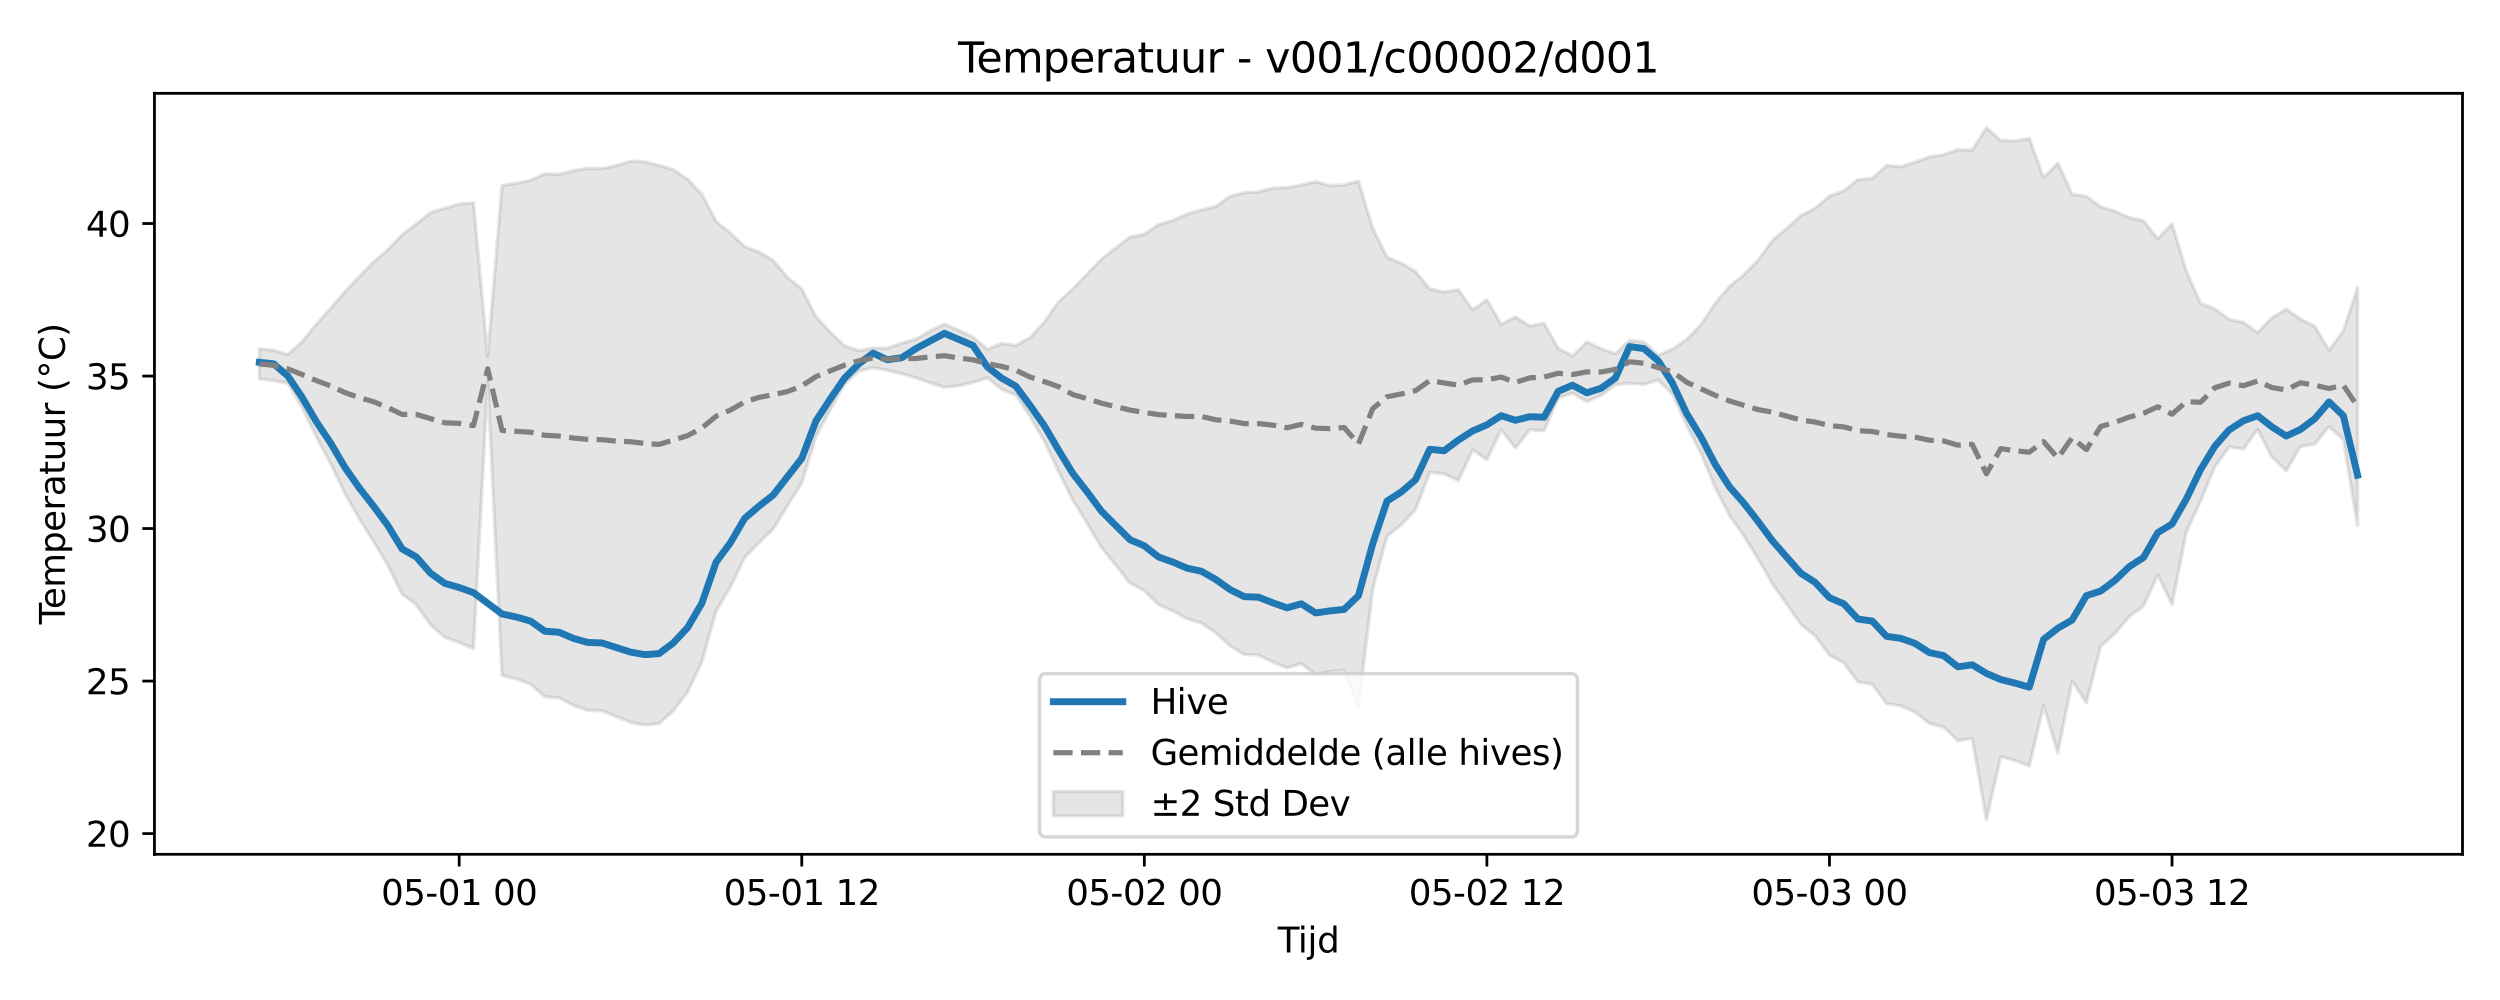 <?xml version="1.0" encoding="utf-8" standalone="no"?>
<!DOCTYPE svg PUBLIC "-//W3C//DTD SVG 1.1//EN"
  "http://www.w3.org/Graphics/SVG/1.1/DTD/svg11.dtd">
<svg xmlns:xlink="http://www.w3.org/1999/xlink" width="720pt" height="288pt" viewBox="0 0 720 288" xmlns="http://www.w3.org/2000/svg" version="1.1">
 <defs>
  <style type="text/css">*{stroke-linejoin: round; stroke-linecap: butt}</style>
 </defs>
 <g id="figure_1">
  <g id="patch_1">
   <path d="M 0 288 
L 720 288 
L 720 0 
L 0 0 
z
" style="fill: #ffffff"/>
  </g>
  <g id="axes_1">
   <g id="patch_2">
    <path d="M 44.48 246.04 
L 709.2 246.04 
L 709.2 26.88 
L 44.48 26.88 
z
" style="fill: #ffffff"/>
   </g>
   <g id="FillBetweenPolyCollection_1">
    <defs>
     <path id="m7dac177a34" d="M 74.695 -187.576 
L 74.695 -178.85 
L 78.805 -178.431 
L 82.916 -177.608 
L 87.027 -170.641 
L 91.138 -162.12 
L 95.249 -154.465 
L 99.359 -145.873 
L 103.47 -138.635 
L 107.581 -132.067 
L 111.692 -125.191 
L 115.803 -116.94 
L 119.914 -113.832 
L 124.024 -108.01 
L 128.135 -104.464 
L 132.246 -102.941 
L 136.357 -101.233 
L 140.468 -178.187 
L 144.579 -93.526 
L 148.689 -92.428 
L 152.8 -90.966 
L 156.911 -87.348 
L 161.022 -87.047 
L 165.133 -84.851 
L 169.243 -83.44 
L 173.354 -83.295 
L 177.465 -81.651 
L 181.576 -79.976 
L 185.687 -79.186 
L 189.798 -79.626 
L 193.908 -83.286 
L 198.019 -88.691 
L 202.13 -97.378 
L 206.241 -112.074 
L 210.352 -118.937 
L 214.463 -127.503 
L 218.573 -131.648 
L 222.684 -135.651 
L 226.795 -142.388 
L 230.906 -148.9 
L 235.017 -162.402 
L 239.127 -170.026 
L 243.238 -177.325 
L 247.349 -181.183 
L 251.46 -182.121 
L 255.571 -181.341 
L 259.682 -180.358 
L 263.792 -179.166 
L 267.903 -177.771 
L 272.014 -176.445 
L 276.125 -176.947 
L 280.236 -177.845 
L 284.346 -179.218 
L 288.457 -175.899 
L 292.568 -174.252 
L 296.679 -168.061 
L 300.79 -160.925 
L 304.901 -152.147 
L 309.011 -143.871 
L 313.122 -137.292 
L 317.233 -130.336 
L 321.344 -125.228 
L 325.455 -120.054 
L 329.566 -117.932 
L 333.676 -113.866 
L 337.787 -112.04 
L 341.898 -109.783 
L 346.009 -108.578 
L 350.12 -105.766 
L 354.23 -102.008 
L 358.341 -99.504 
L 362.452 -99.326 
L 366.563 -97.343 
L 370.674 -95.638 
L 374.785 -96.879 
L 378.895 -93.718 
L 383.006 -94.543 
L 387.117 -94.994 
L 391.228 -84.459 
L 395.339 -118.319 
L 399.45 -133.569 
L 403.56 -136.882 
L 407.671 -141.234 
L 411.782 -151.989 
L 415.893 -151.541 
L 420.004 -149.576 
L 424.114 -158.448 
L 428.225 -155.596 
L 432.336 -164.293 
L 436.447 -158.981 
L 440.558 -164.23 
L 444.669 -163.94 
L 448.779 -173.342 
L 452.89 -174.795 
L 457.001 -172.319 
L 461.112 -174.159 
L 465.223 -177.196 
L 469.334 -177.643 
L 473.444 -177.294 
L 477.555 -178.557 
L 481.666 -174.517 
L 485.777 -165.56 
L 489.888 -157.463 
L 493.998 -147.577 
L 498.109 -139.526 
L 502.22 -133.686 
L 506.331 -127.057 
L 510.442 -119.91 
L 514.553 -114.054 
L 518.663 -108.173 
L 522.774 -104.856 
L 526.885 -99.343 
L 530.996 -97.12 
L 535.107 -91.63 
L 539.217 -90.92 
L 543.328 -85.354 
L 547.439 -84.749 
L 551.55 -82.877 
L 555.661 -79.658 
L 559.772 -78.554 
L 563.882 -74.664 
L 567.993 -75.343 
L 572.104 -51.922 
L 576.215 -70.068 
L 580.326 -68.939 
L 584.437 -67.471 
L 588.547 -84.785 
L 592.658 -71.139 
L 596.769 -91.858 
L 600.88 -85.626 
L 604.991 -101.914 
L 609.101 -105.608 
L 613.212 -110.393 
L 617.323 -113.521 
L 621.434 -122.477 
L 625.545 -113.88 
L 629.656 -134.726 
L 633.766 -143.676 
L 637.877 -153.658 
L 641.988 -159.31 
L 646.099 -158.685 
L 650.21 -164.338 
L 654.321 -156.346 
L 658.431 -152.439 
L 662.542 -159.43 
L 666.653 -160.121 
L 670.764 -165.138 
L 674.875 -161.448 
L 678.985 -136.61 
L 678.985 -205.219 
L 678.985 -205.219 
L 674.875 -192.68 
L 670.764 -187.086 
L 666.653 -194.007 
L 662.542 -196.088 
L 658.431 -198.956 
L 654.321 -196.415 
L 650.21 -192.205 
L 646.099 -195.15 
L 641.988 -195.989 
L 637.877 -199.006 
L 633.766 -200.643 
L 629.656 -209.885 
L 625.545 -223.557 
L 621.434 -219.206 
L 617.323 -224.429 
L 613.212 -225.36 
L 609.101 -227.144 
L 604.991 -228.423 
L 600.88 -231.412 
L 596.769 -232.037 
L 592.658 -241.018 
L 588.547 -236.841 
L 584.437 -248.078 
L 580.326 -247.415 
L 576.215 -247.531 
L 572.104 -251.158 
L 567.993 -244.745 
L 563.882 -244.911 
L 559.772 -243.437 
L 555.661 -242.772 
L 551.55 -241.31 
L 547.439 -239.951 
L 543.328 -240.37 
L 539.217 -236.561 
L 535.107 -236.291 
L 530.996 -232.997 
L 526.885 -231.506 
L 522.774 -228.043 
L 518.663 -225.897 
L 514.553 -222.211 
L 510.442 -218.698 
L 506.331 -213.016 
L 502.22 -208.875 
L 498.109 -205.524 
L 493.998 -200.694 
L 489.888 -194.469 
L 485.777 -190.251 
L 481.666 -187.419 
L 477.555 -185.673 
L 473.444 -189.498 
L 469.334 -189.955 
L 465.223 -186.082 
L 461.112 -187.582 
L 457.001 -189.495 
L 452.89 -185.482 
L 448.779 -187.667 
L 444.669 -194.873 
L 440.558 -194.143 
L 436.447 -196.709 
L 432.336 -194.52 
L 428.225 -201.655 
L 424.114 -198.755 
L 420.004 -204.551 
L 415.893 -203.905 
L 411.782 -204.774 
L 407.671 -209.746 
L 403.56 -212.195 
L 399.45 -213.897 
L 395.339 -222.266 
L 391.228 -235.8 
L 387.117 -234.756 
L 383.006 -234.549 
L 378.895 -235.667 
L 374.785 -234.702 
L 370.674 -233.967 
L 366.563 -233.799 
L 362.452 -232.695 
L 358.341 -232.516 
L 354.23 -231.476 
L 350.12 -228.45 
L 346.009 -227.542 
L 341.898 -226.336 
L 337.787 -224.519 
L 333.676 -223.278 
L 329.566 -220.53 
L 325.455 -219.726 
L 321.344 -216.602 
L 317.233 -213.397 
L 313.122 -209.077 
L 309.011 -204.84 
L 304.901 -201.102 
L 300.79 -195.253 
L 296.679 -190.752 
L 292.568 -188.513 
L 288.457 -189.063 
L 284.346 -187.354 
L 280.236 -190.923 
L 276.125 -192.846 
L 272.014 -194.666 
L 267.903 -192.681 
L 263.792 -190.334 
L 259.682 -189.143 
L 255.571 -187.72 
L 251.46 -187.746 
L 247.349 -187 
L 243.238 -188.369 
L 239.127 -192.374 
L 235.017 -196.704 
L 230.906 -204.789 
L 226.795 -208.079 
L 222.684 -212.986 
L 218.573 -215.452 
L 214.463 -216.962 
L 210.352 -220.842 
L 206.241 -224.192 
L 202.13 -232.08 
L 198.019 -236.375 
L 193.908 -239.144 
L 189.798 -240.388 
L 185.687 -241.415 
L 181.576 -241.576 
L 177.465 -240.267 
L 173.354 -239.428 
L 169.243 -239.503 
L 165.133 -238.824 
L 161.022 -237.799 
L 156.911 -237.938 
L 152.8 -236.076 
L 148.689 -235.199 
L 144.579 -234.541 
L 140.468 -185.311 
L 136.357 -229.615 
L 132.246 -229.226 
L 128.135 -227.995 
L 124.024 -226.792 
L 119.914 -223.459 
L 115.803 -220.35 
L 111.692 -216.053 
L 107.581 -212.544 
L 103.47 -208.319 
L 99.359 -204.009 
L 95.249 -199.223 
L 91.138 -194.643 
L 87.027 -189.636 
L 82.916 -185.89 
L 78.805 -187.117 
L 74.695 -187.576 
z
" style="stroke: #808080; stroke-opacity: 0.2"/>
    </defs>
    <g clip-path="url(#pcf1d98e83d)">
     <use xlink:href="#m7dac177a34" x="0" y="288" style="fill: #808080; fill-opacity: 0.2; stroke: #808080; stroke-opacity: 0.2"/>
    </g>
   </g>
   <g id="matplotlib.axis_1">
    <g id="xtick_1">
     <g id="line2d_1">
      <defs>
       <path id="m26a147870c" d="M 0 0 
L 0 3.5 
" style="stroke: #000000; stroke-width: 0.8"/>
      </defs>
      <g>
       <use xlink:href="#m26a147870c" x="132.246" y="246.04" style="stroke: #000000; stroke-width: 0.8"/>
      </g>
     </g>
     <g id="text_1">
      <!-- 05-01 00 -->
      <g transform="translate(109.766 260.638) scale(0.1 -0.1)">
       <defs>
        <path id="DejaVuSans-30" d="M 2034 4250 
Q 1547 4250 1301 3770 
Q 1056 3291 1056 2328 
Q 1056 1369 1301 889 
Q 1547 409 2034 409 
Q 2525 409 2770 889 
Q 3016 1369 3016 2328 
Q 3016 3291 2770 3770 
Q 2525 4250 2034 4250 
z
M 2034 4750 
Q 2819 4750 3233 4129 
Q 3647 3509 3647 2328 
Q 3647 1150 3233 529 
Q 2819 -91 2034 -91 
Q 1250 -91 836 529 
Q 422 1150 422 2328 
Q 422 3509 836 4129 
Q 1250 4750 2034 4750 
z
" transform="scale(0.016)"/>
        <path id="DejaVuSans-35" d="M 691 4666 
L 3169 4666 
L 3169 4134 
L 1269 4134 
L 1269 2991 
Q 1406 3038 1543 3061 
Q 1681 3084 1819 3084 
Q 2600 3084 3056 2656 
Q 3513 2228 3513 1497 
Q 3513 744 3044 326 
Q 2575 -91 1722 -91 
Q 1428 -91 1123 -41 
Q 819 9 494 109 
L 494 744 
Q 775 591 1075 516 
Q 1375 441 1709 441 
Q 2250 441 2565 725 
Q 2881 1009 2881 1497 
Q 2881 1984 2565 2268 
Q 2250 2553 1709 2553 
Q 1456 2553 1204 2497 
Q 953 2441 691 2322 
L 691 4666 
z
" transform="scale(0.016)"/>
        <path id="DejaVuSans-2d" d="M 313 2009 
L 1997 2009 
L 1997 1497 
L 313 1497 
L 313 2009 
z
" transform="scale(0.016)"/>
        <path id="DejaVuSans-31" d="M 794 531 
L 1825 531 
L 1825 4091 
L 703 3866 
L 703 4441 
L 1819 4666 
L 2450 4666 
L 2450 531 
L 3481 531 
L 3481 0 
L 794 0 
L 794 531 
z
" transform="scale(0.016)"/>
        <path id="DejaVuSans-20" transform="scale(0.016)"/>
       </defs>
       <use xlink:href="#DejaVuSans-30"/>
       <use xlink:href="#DejaVuSans-35" transform="translate(63.623 0)"/>
       <use xlink:href="#DejaVuSans-2d" transform="translate(127.246 0)"/>
       <use xlink:href="#DejaVuSans-30" transform="translate(163.33 0)"/>
       <use xlink:href="#DejaVuSans-31" transform="translate(226.953 0)"/>
       <use xlink:href="#DejaVuSans-20" transform="translate(290.576 0)"/>
       <use xlink:href="#DejaVuSans-30" transform="translate(322.363 0)"/>
       <use xlink:href="#DejaVuSans-30" transform="translate(385.986 0)"/>
      </g>
     </g>
    </g>
    <g id="xtick_2">
     <g id="line2d_2">
      <g>
       <use xlink:href="#m26a147870c" x="230.906" y="246.04" style="stroke: #000000; stroke-width: 0.8"/>
      </g>
     </g>
     <g id="text_2">
      <!-- 05-01 12 -->
      <g transform="translate(208.425 260.638) scale(0.1 -0.1)">
       <defs>
        <path id="DejaVuSans-32" d="M 1228 531 
L 3431 531 
L 3431 0 
L 469 0 
L 469 531 
Q 828 903 1448 1529 
Q 2069 2156 2228 2338 
Q 2531 2678 2651 2914 
Q 2772 3150 2772 3378 
Q 2772 3750 2511 3984 
Q 2250 4219 1831 4219 
Q 1534 4219 1204 4116 
Q 875 4013 500 3803 
L 500 4441 
Q 881 4594 1212 4672 
Q 1544 4750 1819 4750 
Q 2544 4750 2975 4387 
Q 3406 4025 3406 3419 
Q 3406 3131 3298 2873 
Q 3191 2616 2906 2266 
Q 2828 2175 2409 1742 
Q 1991 1309 1228 531 
z
" transform="scale(0.016)"/>
       </defs>
       <use xlink:href="#DejaVuSans-30"/>
       <use xlink:href="#DejaVuSans-35" transform="translate(63.623 0)"/>
       <use xlink:href="#DejaVuSans-2d" transform="translate(127.246 0)"/>
       <use xlink:href="#DejaVuSans-30" transform="translate(163.33 0)"/>
       <use xlink:href="#DejaVuSans-31" transform="translate(226.953 0)"/>
       <use xlink:href="#DejaVuSans-20" transform="translate(290.576 0)"/>
       <use xlink:href="#DejaVuSans-31" transform="translate(322.363 0)"/>
       <use xlink:href="#DejaVuSans-32" transform="translate(385.986 0)"/>
      </g>
     </g>
    </g>
    <g id="xtick_3">
     <g id="line2d_3">
      <g>
       <use xlink:href="#m26a147870c" x="329.566" y="246.04" style="stroke: #000000; stroke-width: 0.8"/>
      </g>
     </g>
     <g id="text_3">
      <!-- 05-02 00 -->
      <g transform="translate(307.085 260.638) scale(0.1 -0.1)">
       <use xlink:href="#DejaVuSans-30"/>
       <use xlink:href="#DejaVuSans-35" transform="translate(63.623 0)"/>
       <use xlink:href="#DejaVuSans-2d" transform="translate(127.246 0)"/>
       <use xlink:href="#DejaVuSans-30" transform="translate(163.33 0)"/>
       <use xlink:href="#DejaVuSans-32" transform="translate(226.953 0)"/>
       <use xlink:href="#DejaVuSans-20" transform="translate(290.576 0)"/>
       <use xlink:href="#DejaVuSans-30" transform="translate(322.363 0)"/>
       <use xlink:href="#DejaVuSans-30" transform="translate(385.986 0)"/>
      </g>
     </g>
    </g>
    <g id="xtick_4">
     <g id="line2d_4">
      <g>
       <use xlink:href="#m26a147870c" x="428.225" y="246.04" style="stroke: #000000; stroke-width: 0.8"/>
      </g>
     </g>
     <g id="text_4">
      <!-- 05-02 12 -->
      <g transform="translate(405.745 260.638) scale(0.1 -0.1)">
       <use xlink:href="#DejaVuSans-30"/>
       <use xlink:href="#DejaVuSans-35" transform="translate(63.623 0)"/>
       <use xlink:href="#DejaVuSans-2d" transform="translate(127.246 0)"/>
       <use xlink:href="#DejaVuSans-30" transform="translate(163.33 0)"/>
       <use xlink:href="#DejaVuSans-32" transform="translate(226.953 0)"/>
       <use xlink:href="#DejaVuSans-20" transform="translate(290.576 0)"/>
       <use xlink:href="#DejaVuSans-31" transform="translate(322.363 0)"/>
       <use xlink:href="#DejaVuSans-32" transform="translate(385.986 0)"/>
      </g>
     </g>
    </g>
    <g id="xtick_5">
     <g id="line2d_5">
      <g>
       <use xlink:href="#m26a147870c" x="526.885" y="246.04" style="stroke: #000000; stroke-width: 0.8"/>
      </g>
     </g>
     <g id="text_5">
      <!-- 05-03 00 -->
      <g transform="translate(504.405 260.638) scale(0.1 -0.1)">
       <defs>
        <path id="DejaVuSans-33" d="M 2597 2516 
Q 3050 2419 3304 2112 
Q 3559 1806 3559 1356 
Q 3559 666 3084 287 
Q 2609 -91 1734 -91 
Q 1441 -91 1130 -33 
Q 819 25 488 141 
L 488 750 
Q 750 597 1062 519 
Q 1375 441 1716 441 
Q 2309 441 2620 675 
Q 2931 909 2931 1356 
Q 2931 1769 2642 2001 
Q 2353 2234 1838 2234 
L 1294 2234 
L 1294 2753 
L 1863 2753 
Q 2328 2753 2575 2939 
Q 2822 3125 2822 3475 
Q 2822 3834 2567 4026 
Q 2313 4219 1838 4219 
Q 1578 4219 1281 4162 
Q 984 4106 628 3988 
L 628 4550 
Q 988 4650 1302 4700 
Q 1616 4750 1894 4750 
Q 2613 4750 3031 4423 
Q 3450 4097 3450 3541 
Q 3450 3153 3228 2886 
Q 3006 2619 2597 2516 
z
" transform="scale(0.016)"/>
       </defs>
       <use xlink:href="#DejaVuSans-30"/>
       <use xlink:href="#DejaVuSans-35" transform="translate(63.623 0)"/>
       <use xlink:href="#DejaVuSans-2d" transform="translate(127.246 0)"/>
       <use xlink:href="#DejaVuSans-30" transform="translate(163.33 0)"/>
       <use xlink:href="#DejaVuSans-33" transform="translate(226.953 0)"/>
       <use xlink:href="#DejaVuSans-20" transform="translate(290.576 0)"/>
       <use xlink:href="#DejaVuSans-30" transform="translate(322.363 0)"/>
       <use xlink:href="#DejaVuSans-30" transform="translate(385.986 0)"/>
      </g>
     </g>
    </g>
    <g id="xtick_6">
     <g id="line2d_6">
      <g>
       <use xlink:href="#m26a147870c" x="625.545" y="246.04" style="stroke: #000000; stroke-width: 0.8"/>
      </g>
     </g>
     <g id="text_6">
      <!-- 05-03 12 -->
      <g transform="translate(603.064 260.638) scale(0.1 -0.1)">
       <use xlink:href="#DejaVuSans-30"/>
       <use xlink:href="#DejaVuSans-35" transform="translate(63.623 0)"/>
       <use xlink:href="#DejaVuSans-2d" transform="translate(127.246 0)"/>
       <use xlink:href="#DejaVuSans-30" transform="translate(163.33 0)"/>
       <use xlink:href="#DejaVuSans-33" transform="translate(226.953 0)"/>
       <use xlink:href="#DejaVuSans-20" transform="translate(290.576 0)"/>
       <use xlink:href="#DejaVuSans-31" transform="translate(322.363 0)"/>
       <use xlink:href="#DejaVuSans-32" transform="translate(385.986 0)"/>
      </g>
     </g>
    </g>
    <g id="text_7">
     <!-- Tijd -->
     <g transform="translate(367.99 274.317) scale(0.1 -0.1)">
      <defs>
       <path id="DejaVuSans-54" d="M -19 4666 
L 3928 4666 
L 3928 4134 
L 2272 4134 
L 2272 0 
L 1638 0 
L 1638 4134 
L -19 4134 
L -19 4666 
z
" transform="scale(0.016)"/>
       <path id="DejaVuSans-69" d="M 603 3500 
L 1178 3500 
L 1178 0 
L 603 0 
L 603 3500 
z
M 603 4863 
L 1178 4863 
L 1178 4134 
L 603 4134 
L 603 4863 
z
" transform="scale(0.016)"/>
       <path id="DejaVuSans-6a" d="M 603 3500 
L 1178 3500 
L 1178 -63 
Q 1178 -731 923 -1031 
Q 669 -1331 103 -1331 
L -116 -1331 
L -116 -844 
L 38 -844 
Q 366 -844 484 -692 
Q 603 -541 603 -63 
L 603 3500 
z
M 603 4863 
L 1178 4863 
L 1178 4134 
L 603 4134 
L 603 4863 
z
" transform="scale(0.016)"/>
       <path id="DejaVuSans-64" d="M 2906 2969 
L 2906 4863 
L 3481 4863 
L 3481 0 
L 2906 0 
L 2906 525 
Q 2725 213 2448 61 
Q 2172 -91 1784 -91 
Q 1150 -91 751 415 
Q 353 922 353 1747 
Q 353 2572 751 3078 
Q 1150 3584 1784 3584 
Q 2172 3584 2448 3432 
Q 2725 3281 2906 2969 
z
M 947 1747 
Q 947 1113 1208 752 
Q 1469 391 1925 391 
Q 2381 391 2643 752 
Q 2906 1113 2906 1747 
Q 2906 2381 2643 2742 
Q 2381 3103 1925 3103 
Q 1469 3103 1208 2742 
Q 947 2381 947 1747 
z
" transform="scale(0.016)"/>
      </defs>
      <use xlink:href="#DejaVuSans-54"/>
      <use xlink:href="#DejaVuSans-69" transform="translate(57.959 0)"/>
      <use xlink:href="#DejaVuSans-6a" transform="translate(85.742 0)"/>
      <use xlink:href="#DejaVuSans-64" transform="translate(113.525 0)"/>
     </g>
    </g>
   </g>
   <g id="matplotlib.axis_2">
    <g id="ytick_1">
     <g id="line2d_7">
      <defs>
       <path id="m8a30710a93" d="M 0 0 
L -3.5 0 
" style="stroke: #000000; stroke-width: 0.8"/>
      </defs>
      <g>
       <use xlink:href="#m8a30710a93" x="44.48" y="240.068" style="stroke: #000000; stroke-width: 0.8"/>
      </g>
     </g>
     <g id="text_8">
      <!-- 20 -->
      <g transform="translate(24.755 243.868) scale(0.1 -0.1)">
       <use xlink:href="#DejaVuSans-32"/>
       <use xlink:href="#DejaVuSans-30" transform="translate(63.623 0)"/>
      </g>
     </g>
    </g>
    <g id="ytick_2">
     <g id="line2d_8">
      <g>
       <use xlink:href="#m8a30710a93" x="44.48" y="196.146" style="stroke: #000000; stroke-width: 0.8"/>
      </g>
     </g>
     <g id="text_9">
      <!-- 25 -->
      <g transform="translate(24.755 199.945) scale(0.1 -0.1)">
       <use xlink:href="#DejaVuSans-32"/>
       <use xlink:href="#DejaVuSans-35" transform="translate(63.623 0)"/>
      </g>
     </g>
    </g>
    <g id="ytick_3">
     <g id="line2d_9">
      <g>
       <use xlink:href="#m8a30710a93" x="44.48" y="152.223" style="stroke: #000000; stroke-width: 0.8"/>
      </g>
     </g>
     <g id="text_10">
      <!-- 30 -->
      <g transform="translate(24.755 156.023) scale(0.1 -0.1)">
       <use xlink:href="#DejaVuSans-33"/>
       <use xlink:href="#DejaVuSans-30" transform="translate(63.623 0)"/>
      </g>
     </g>
    </g>
    <g id="ytick_4">
     <g id="line2d_10">
      <g>
       <use xlink:href="#m8a30710a93" x="44.48" y="108.301" style="stroke: #000000; stroke-width: 0.8"/>
      </g>
     </g>
     <g id="text_11">
      <!-- 35 -->
      <g transform="translate(24.755 112.1) scale(0.1 -0.1)">
       <use xlink:href="#DejaVuSans-33"/>
       <use xlink:href="#DejaVuSans-35" transform="translate(63.623 0)"/>
      </g>
     </g>
    </g>
    <g id="ytick_5">
     <g id="line2d_11">
      <g>
       <use xlink:href="#m8a30710a93" x="44.48" y="64.378" style="stroke: #000000; stroke-width: 0.8"/>
      </g>
     </g>
     <g id="text_12">
      <!-- 40 -->
      <g transform="translate(24.755 68.177) scale(0.1 -0.1)">
       <defs>
        <path id="DejaVuSans-34" d="M 2419 4116 
L 825 1625 
L 2419 1625 
L 2419 4116 
z
M 2253 4666 
L 3047 4666 
L 3047 1625 
L 3713 1625 
L 3713 1100 
L 3047 1100 
L 3047 0 
L 2419 0 
L 2419 1100 
L 313 1100 
L 313 1709 
L 2253 4666 
z
" transform="scale(0.016)"/>
       </defs>
       <use xlink:href="#DejaVuSans-34"/>
       <use xlink:href="#DejaVuSans-30" transform="translate(63.623 0)"/>
      </g>
     </g>
    </g>
    <g id="text_13">
     <!-- Temperatuur (°C) -->
     <g transform="translate(18.675 179.816) rotate(-90) scale(0.1 -0.1)">
      <defs>
       <path id="DejaVuSans-65" d="M 3597 1894 
L 3597 1613 
L 953 1613 
Q 991 1019 1311 708 
Q 1631 397 2203 397 
Q 2534 397 2845 478 
Q 3156 559 3463 722 
L 3463 178 
Q 3153 47 2828 -22 
Q 2503 -91 2169 -91 
Q 1331 -91 842 396 
Q 353 884 353 1716 
Q 353 2575 817 3079 
Q 1281 3584 2069 3584 
Q 2775 3584 3186 3129 
Q 3597 2675 3597 1894 
z
M 3022 2063 
Q 3016 2534 2758 2815 
Q 2500 3097 2075 3097 
Q 1594 3097 1305 2825 
Q 1016 2553 972 2059 
L 3022 2063 
z
" transform="scale(0.016)"/>
       <path id="DejaVuSans-6d" d="M 3328 2828 
Q 3544 3216 3844 3400 
Q 4144 3584 4550 3584 
Q 5097 3584 5394 3201 
Q 5691 2819 5691 2113 
L 5691 0 
L 5113 0 
L 5113 2094 
Q 5113 2597 4934 2840 
Q 4756 3084 4391 3084 
Q 3944 3084 3684 2787 
Q 3425 2491 3425 1978 
L 3425 0 
L 2847 0 
L 2847 2094 
Q 2847 2600 2669 2842 
Q 2491 3084 2119 3084 
Q 1678 3084 1418 2786 
Q 1159 2488 1159 1978 
L 1159 0 
L 581 0 
L 581 3500 
L 1159 3500 
L 1159 2956 
Q 1356 3278 1631 3431 
Q 1906 3584 2284 3584 
Q 2666 3584 2933 3390 
Q 3200 3197 3328 2828 
z
" transform="scale(0.016)"/>
       <path id="DejaVuSans-70" d="M 1159 525 
L 1159 -1331 
L 581 -1331 
L 581 3500 
L 1159 3500 
L 1159 2969 
Q 1341 3281 1617 3432 
Q 1894 3584 2278 3584 
Q 2916 3584 3314 3078 
Q 3713 2572 3713 1747 
Q 3713 922 3314 415 
Q 2916 -91 2278 -91 
Q 1894 -91 1617 61 
Q 1341 213 1159 525 
z
M 3116 1747 
Q 3116 2381 2855 2742 
Q 2594 3103 2138 3103 
Q 1681 3103 1420 2742 
Q 1159 2381 1159 1747 
Q 1159 1113 1420 752 
Q 1681 391 2138 391 
Q 2594 391 2855 752 
Q 3116 1113 3116 1747 
z
" transform="scale(0.016)"/>
       <path id="DejaVuSans-72" d="M 2631 2963 
Q 2534 3019 2420 3045 
Q 2306 3072 2169 3072 
Q 1681 3072 1420 2755 
Q 1159 2438 1159 1844 
L 1159 0 
L 581 0 
L 581 3500 
L 1159 3500 
L 1159 2956 
Q 1341 3275 1631 3429 
Q 1922 3584 2338 3584 
Q 2397 3584 2469 3576 
Q 2541 3569 2628 3553 
L 2631 2963 
z
" transform="scale(0.016)"/>
       <path id="DejaVuSans-61" d="M 2194 1759 
Q 1497 1759 1228 1600 
Q 959 1441 959 1056 
Q 959 750 1161 570 
Q 1363 391 1709 391 
Q 2188 391 2477 730 
Q 2766 1069 2766 1631 
L 2766 1759 
L 2194 1759 
z
M 3341 1997 
L 3341 0 
L 2766 0 
L 2766 531 
Q 2569 213 2275 61 
Q 1981 -91 1556 -91 
Q 1019 -91 701 211 
Q 384 513 384 1019 
Q 384 1609 779 1909 
Q 1175 2209 1959 2209 
L 2766 2209 
L 2766 2266 
Q 2766 2663 2505 2880 
Q 2244 3097 1772 3097 
Q 1472 3097 1187 3025 
Q 903 2953 641 2809 
L 641 3341 
Q 956 3463 1253 3523 
Q 1550 3584 1831 3584 
Q 2591 3584 2966 3190 
Q 3341 2797 3341 1997 
z
" transform="scale(0.016)"/>
       <path id="DejaVuSans-74" d="M 1172 4494 
L 1172 3500 
L 2356 3500 
L 2356 3053 
L 1172 3053 
L 1172 1153 
Q 1172 725 1289 603 
Q 1406 481 1766 481 
L 2356 481 
L 2356 0 
L 1766 0 
Q 1100 0 847 248 
Q 594 497 594 1153 
L 594 3053 
L 172 3053 
L 172 3500 
L 594 3500 
L 594 4494 
L 1172 4494 
z
" transform="scale(0.016)"/>
       <path id="DejaVuSans-75" d="M 544 1381 
L 544 3500 
L 1119 3500 
L 1119 1403 
Q 1119 906 1312 657 
Q 1506 409 1894 409 
Q 2359 409 2629 706 
Q 2900 1003 2900 1516 
L 2900 3500 
L 3475 3500 
L 3475 0 
L 2900 0 
L 2900 538 
Q 2691 219 2414 64 
Q 2138 -91 1772 -91 
Q 1169 -91 856 284 
Q 544 659 544 1381 
z
M 1991 3584 
L 1991 3584 
z
" transform="scale(0.016)"/>
       <path id="DejaVuSans-28" d="M 1984 4856 
Q 1566 4138 1362 3434 
Q 1159 2731 1159 2009 
Q 1159 1288 1364 580 
Q 1569 -128 1984 -844 
L 1484 -844 
Q 1016 -109 783 600 
Q 550 1309 550 2009 
Q 550 2706 781 3412 
Q 1013 4119 1484 4856 
L 1984 4856 
z
" transform="scale(0.016)"/>
       <path id="DejaVuSans-b0" d="M 1600 4347 
Q 1350 4347 1178 4173 
Q 1006 4000 1006 3750 
Q 1006 3503 1178 3333 
Q 1350 3163 1600 3163 
Q 1850 3163 2022 3333 
Q 2194 3503 2194 3750 
Q 2194 3997 2020 4172 
Q 1847 4347 1600 4347 
z
M 1600 4750 
Q 1800 4750 1984 4673 
Q 2169 4597 2303 4453 
Q 2447 4313 2519 4134 
Q 2591 3956 2591 3750 
Q 2591 3338 2302 3052 
Q 2013 2766 1594 2766 
Q 1172 2766 890 3047 
Q 609 3328 609 3750 
Q 609 4169 896 4459 
Q 1184 4750 1600 4750 
z
" transform="scale(0.016)"/>
       <path id="DejaVuSans-43" d="M 4122 4306 
L 4122 3641 
Q 3803 3938 3442 4084 
Q 3081 4231 2675 4231 
Q 1875 4231 1450 3742 
Q 1025 3253 1025 2328 
Q 1025 1406 1450 917 
Q 1875 428 2675 428 
Q 3081 428 3442 575 
Q 3803 722 4122 1019 
L 4122 359 
Q 3791 134 3420 21 
Q 3050 -91 2638 -91 
Q 1578 -91 968 557 
Q 359 1206 359 2328 
Q 359 3453 968 4101 
Q 1578 4750 2638 4750 
Q 3056 4750 3426 4639 
Q 3797 4528 4122 4306 
z
" transform="scale(0.016)"/>
       <path id="DejaVuSans-29" d="M 513 4856 
L 1013 4856 
Q 1481 4119 1714 3412 
Q 1947 2706 1947 2009 
Q 1947 1309 1714 600 
Q 1481 -109 1013 -844 
L 513 -844 
Q 928 -128 1133 580 
Q 1338 1288 1338 2009 
Q 1338 2731 1133 3434 
Q 928 4138 513 4856 
z
" transform="scale(0.016)"/>
      </defs>
      <use xlink:href="#DejaVuSans-54"/>
      <use xlink:href="#DejaVuSans-65" transform="translate(44.084 0)"/>
      <use xlink:href="#DejaVuSans-6d" transform="translate(105.607 0)"/>
      <use xlink:href="#DejaVuSans-70" transform="translate(203.02 0)"/>
      <use xlink:href="#DejaVuSans-65" transform="translate(266.496 0)"/>
      <use xlink:href="#DejaVuSans-72" transform="translate(328.02 0)"/>
      <use xlink:href="#DejaVuSans-61" transform="translate(369.133 0)"/>
      <use xlink:href="#DejaVuSans-74" transform="translate(430.412 0)"/>
      <use xlink:href="#DejaVuSans-75" transform="translate(469.621 0)"/>
      <use xlink:href="#DejaVuSans-75" transform="translate(533 0)"/>
      <use xlink:href="#DejaVuSans-72" transform="translate(596.379 0)"/>
      <use xlink:href="#DejaVuSans-20" transform="translate(637.492 0)"/>
      <use xlink:href="#DejaVuSans-28" transform="translate(669.279 0)"/>
      <use xlink:href="#DejaVuSans-b0" transform="translate(708.293 0)"/>
      <use xlink:href="#DejaVuSans-43" transform="translate(758.293 0)"/>
      <use xlink:href="#DejaVuSans-29" transform="translate(828.117 0)"/>
     </g>
    </g>
   </g>
   <g id="line2d_12">
    <path d="M 74.695 104.348 
L 78.805 104.787 
L 82.916 108.301 
L 87.027 114.45 
L 91.138 121.478 
L 95.249 127.627 
L 99.359 134.654 
L 103.47 140.511 
L 107.581 145.781 
L 111.692 151.345 
L 115.803 158.08 
L 119.914 160.422 
L 124.024 165.107 
L 128.135 168.035 
L 132.246 169.207 
L 136.357 170.671 
L 144.579 176.82 
L 148.689 177.698 
L 152.8 178.87 
L 156.911 181.798 
L 161.022 182.091 
L 165.133 183.848 
L 169.243 185.019 
L 173.354 185.165 
L 181.576 187.801 
L 185.687 188.533 
L 189.798 188.24 
L 193.908 185.165 
L 198.019 180.773 
L 202.13 173.745 
L 206.241 161.886 
L 210.352 156.323 
L 214.463 149.295 
L 218.573 145.781 
L 222.684 142.56 
L 230.906 132.019 
L 235.017 121.185 
L 239.127 114.889 
L 243.238 108.886 
L 247.349 104.787 
L 251.46 101.712 
L 255.571 103.616 
L 259.682 103.03 
L 263.792 100.395 
L 272.014 96.002 
L 280.236 99.516 
L 284.346 105.665 
L 288.457 108.886 
L 292.568 111.229 
L 296.679 116.792 
L 300.79 122.649 
L 304.901 129.676 
L 309.011 136.411 
L 313.122 141.682 
L 317.233 147.245 
L 325.455 155.444 
L 329.566 157.201 
L 333.676 160.422 
L 337.787 161.886 
L 341.898 163.643 
L 346.009 164.522 
L 350.12 166.864 
L 354.23 169.792 
L 358.341 171.842 
L 362.452 171.988 
L 366.563 173.599 
L 370.674 175.063 
L 374.785 173.892 
L 378.895 176.527 
L 383.006 175.941 
L 387.117 175.502 
L 391.228 171.549 
L 395.339 156.616 
L 399.45 144.317 
L 403.56 141.682 
L 407.671 138.168 
L 411.782 129.384 
L 415.893 129.823 
L 420.004 126.748 
L 424.114 124.113 
L 428.225 122.356 
L 432.336 119.721 
L 436.447 121.038 
L 440.558 120.013 
L 444.669 120.16 
L 448.779 112.693 
L 452.89 110.936 
L 457.001 113.132 
L 461.112 111.815 
L 465.223 108.886 
L 469.334 99.809 
L 473.444 100.395 
L 477.555 103.909 
L 481.666 110.35 
L 485.777 119.135 
L 489.888 125.87 
L 493.998 133.776 
L 498.109 140.218 
L 502.22 144.903 
L 506.331 150.174 
L 510.442 155.737 
L 518.663 165.107 
L 522.774 167.743 
L 526.885 172.135 
L 530.996 173.892 
L 535.107 178.284 
L 539.217 178.87 
L 543.328 183.262 
L 547.439 183.848 
L 551.55 185.312 
L 555.661 187.947 
L 559.772 188.825 
L 563.882 192.046 
L 567.993 191.461 
L 572.104 193.95 
L 576.215 195.707 
L 580.326 196.731 
L 584.437 197.903 
L 588.547 184.14 
L 592.658 180.919 
L 596.769 178.577 
L 600.88 171.549 
L 604.991 170.232 
L 609.101 167.157 
L 613.212 163.204 
L 617.323 160.569 
L 621.434 153.395 
L 625.545 150.906 
L 629.656 143.732 
L 633.766 135.24 
L 637.877 128.505 
L 641.988 123.82 
L 646.099 121.185 
L 650.21 119.721 
L 654.321 122.942 
L 658.431 125.577 
L 662.542 123.674 
L 666.653 120.599 
L 670.764 115.768 
L 674.875 119.721 
L 678.985 136.85 
L 678.985 136.85 
" clip-path="url(#pcf1d98e83d)" style="fill: none; stroke: #1f77b4; stroke-width: 2; stroke-linecap: square"/>
   </g>
   <g id="line2d_13">
    <path d="M 74.695 104.787 
L 78.805 105.226 
L 82.916 106.251 
L 87.027 107.862 
L 91.138 109.618 
L 95.249 111.156 
L 99.359 113.059 
L 103.47 114.523 
L 107.581 115.694 
L 111.692 117.378 
L 115.803 119.355 
L 119.914 119.355 
L 128.135 121.77 
L 132.246 121.917 
L 136.357 122.576 
L 140.468 106.251 
L 144.579 123.966 
L 152.8 124.479 
L 156.911 125.357 
L 161.022 125.577 
L 165.133 126.163 
L 169.243 126.529 
L 173.354 126.638 
L 177.465 127.041 
L 181.576 127.224 
L 185.687 127.7 
L 189.798 127.993 
L 198.019 125.467 
L 202.13 123.271 
L 206.241 119.867 
L 210.352 118.11 
L 214.463 115.768 
L 218.573 114.45 
L 222.684 113.681 
L 226.795 112.766 
L 230.906 111.156 
L 235.017 108.447 
L 243.238 105.153 
L 247.349 103.909 
L 251.46 103.067 
L 255.571 103.469 
L 259.682 103.25 
L 263.792 103.25 
L 267.903 102.774 
L 272.014 102.444 
L 276.125 103.103 
L 280.236 103.616 
L 284.346 104.714 
L 288.457 105.519 
L 292.568 106.617 
L 296.679 108.594 
L 300.79 109.911 
L 304.901 111.375 
L 309.011 113.645 
L 313.122 114.816 
L 317.233 116.134 
L 325.455 118.11 
L 333.676 119.428 
L 341.898 119.94 
L 346.009 119.94 
L 350.12 120.892 
L 354.23 121.258 
L 358.341 121.99 
L 362.452 121.99 
L 366.563 122.429 
L 370.674 123.198 
L 374.785 122.21 
L 378.895 123.308 
L 383.006 123.454 
L 387.117 123.125 
L 391.228 127.871 
L 395.339 117.708 
L 399.45 114.267 
L 403.56 113.462 
L 407.671 112.51 
L 411.782 109.618 
L 420.004 110.936 
L 424.114 109.399 
L 428.225 109.374 
L 432.336 108.594 
L 436.447 110.155 
L 440.558 108.813 
L 444.669 108.594 
L 448.779 107.496 
L 452.89 107.862 
L 457.001 107.093 
L 461.112 107.129 
L 465.223 106.361 
L 469.334 104.201 
L 473.444 104.604 
L 477.555 105.885 
L 481.666 107.032 
L 485.777 110.094 
L 493.998 113.864 
L 498.109 115.475 
L 506.331 117.964 
L 510.442 118.696 
L 518.663 120.965 
L 522.774 121.551 
L 526.885 122.576 
L 530.996 122.942 
L 535.107 124.04 
L 539.217 124.259 
L 543.328 125.138 
L 547.439 125.65 
L 551.55 125.906 
L 555.661 126.785 
L 559.772 127.004 
L 563.882 128.212 
L 567.993 127.956 
L 572.104 136.46 
L 576.215 129.201 
L 580.326 129.823 
L 584.437 130.225 
L 588.547 127.187 
L 592.658 131.921 
L 596.769 126.053 
L 600.88 129.481 
L 604.991 122.832 
L 609.101 121.624 
L 613.212 120.123 
L 617.323 119.025 
L 621.434 117.158 
L 625.545 119.281 
L 629.656 115.694 
L 633.766 115.841 
L 637.877 111.668 
L 641.988 110.35 
L 646.099 111.083 
L 650.21 109.728 
L 654.321 111.619 
L 658.431 112.303 
L 662.542 110.241 
L 666.653 110.936 
L 670.764 111.888 
L 674.875 110.936 
L 678.985 117.085 
L 678.985 117.085 
" clip-path="url(#pcf1d98e83d)" style="fill: none; stroke-dasharray: 5.55,2.4; stroke-dashoffset: 0; stroke: #808080; stroke-width: 1.5"/>
   </g>
   <g id="patch_3">
    <path d="M 44.48 246.04 
L 44.48 26.88 
" style="fill: none; stroke: #000000; stroke-width: 0.8; stroke-linejoin: miter; stroke-linecap: square"/>
   </g>
   <g id="patch_4">
    <path d="M 709.2 246.04 
L 709.2 26.88 
" style="fill: none; stroke: #000000; stroke-width: 0.8; stroke-linejoin: miter; stroke-linecap: square"/>
   </g>
   <g id="patch_5">
    <path d="M 44.48 246.04 
L 709.2 246.04 
" style="fill: none; stroke: #000000; stroke-width: 0.8; stroke-linejoin: miter; stroke-linecap: square"/>
   </g>
   <g id="patch_6">
    <path d="M 44.48 26.88 
L 709.2 26.88 
" style="fill: none; stroke: #000000; stroke-width: 0.8; stroke-linejoin: miter; stroke-linecap: square"/>
   </g>
   <g id="text_14">
    <!-- Temperatuur - v001/c00002/d001 -->
    <g transform="translate(275.918 20.88) scale(0.12 -0.12)">
     <defs>
      <path id="DejaVuSans-76" d="M 191 3500 
L 800 3500 
L 1894 563 
L 2988 3500 
L 3597 3500 
L 2284 0 
L 1503 0 
L 191 3500 
z
" transform="scale(0.016)"/>
      <path id="DejaVuSans-2f" d="M 1625 4666 
L 2156 4666 
L 531 -594 
L 0 -594 
L 1625 4666 
z
" transform="scale(0.016)"/>
      <path id="DejaVuSans-63" d="M 3122 3366 
L 3122 2828 
Q 2878 2963 2633 3030 
Q 2388 3097 2138 3097 
Q 1578 3097 1268 2742 
Q 959 2388 959 1747 
Q 959 1106 1268 751 
Q 1578 397 2138 397 
Q 2388 397 2633 464 
Q 2878 531 3122 666 
L 3122 134 
Q 2881 22 2623 -34 
Q 2366 -91 2075 -91 
Q 1284 -91 818 406 
Q 353 903 353 1747 
Q 353 2603 823 3093 
Q 1294 3584 2113 3584 
Q 2378 3584 2631 3529 
Q 2884 3475 3122 3366 
z
" transform="scale(0.016)"/>
     </defs>
     <use xlink:href="#DejaVuSans-54"/>
     <use xlink:href="#DejaVuSans-65" transform="translate(44.084 0)"/>
     <use xlink:href="#DejaVuSans-6d" transform="translate(105.607 0)"/>
     <use xlink:href="#DejaVuSans-70" transform="translate(203.02 0)"/>
     <use xlink:href="#DejaVuSans-65" transform="translate(266.496 0)"/>
     <use xlink:href="#DejaVuSans-72" transform="translate(328.02 0)"/>
     <use xlink:href="#DejaVuSans-61" transform="translate(369.133 0)"/>
     <use xlink:href="#DejaVuSans-74" transform="translate(430.412 0)"/>
     <use xlink:href="#DejaVuSans-75" transform="translate(469.621 0)"/>
     <use xlink:href="#DejaVuSans-75" transform="translate(533 0)"/>
     <use xlink:href="#DejaVuSans-72" transform="translate(596.379 0)"/>
     <use xlink:href="#DejaVuSans-20" transform="translate(637.492 0)"/>
     <use xlink:href="#DejaVuSans-2d" transform="translate(669.279 0)"/>
     <use xlink:href="#DejaVuSans-20" transform="translate(705.363 0)"/>
     <use xlink:href="#DejaVuSans-76" transform="translate(737.15 0)"/>
     <use xlink:href="#DejaVuSans-30" transform="translate(796.33 0)"/>
     <use xlink:href="#DejaVuSans-30" transform="translate(859.953 0)"/>
     <use xlink:href="#DejaVuSans-31" transform="translate(923.576 0)"/>
     <use xlink:href="#DejaVuSans-2f" transform="translate(987.199 0)"/>
     <use xlink:href="#DejaVuSans-63" transform="translate(1020.891 0)"/>
     <use xlink:href="#DejaVuSans-30" transform="translate(1075.871 0)"/>
     <use xlink:href="#DejaVuSans-30" transform="translate(1139.494 0)"/>
     <use xlink:href="#DejaVuSans-30" transform="translate(1203.117 0)"/>
     <use xlink:href="#DejaVuSans-30" transform="translate(1266.74 0)"/>
     <use xlink:href="#DejaVuSans-32" transform="translate(1330.363 0)"/>
     <use xlink:href="#DejaVuSans-2f" transform="translate(1393.986 0)"/>
     <use xlink:href="#DejaVuSans-64" transform="translate(1427.678 0)"/>
     <use xlink:href="#DejaVuSans-30" transform="translate(1491.154 0)"/>
     <use xlink:href="#DejaVuSans-30" transform="translate(1554.777 0)"/>
     <use xlink:href="#DejaVuSans-31" transform="translate(1618.4 0)"/>
    </g>
   </g>
   <g id="legend_1">
    <g id="patch_7">
     <path d="M 301.368 241.04 
L 452.312 241.04 
Q 454.312 241.04 454.312 239.04 
L 454.312 196.006 
Q 454.312 194.006 452.312 194.006 
L 301.368 194.006 
Q 299.368 194.006 299.368 196.006 
L 299.368 239.04 
Q 299.368 241.04 301.368 241.04 
z
" style="fill: #ffffff; opacity: 0.8; stroke: #cccccc; stroke-linejoin: miter"/>
    </g>
    <g id="line2d_14">
     <path d="M 303.368 202.104 
L 313.368 202.104 
L 323.368 202.104 
" style="fill: none; stroke: #1f77b4; stroke-width: 2; stroke-linecap: square"/>
    </g>
    <g id="text_15">
     <!-- Hive -->
     <g transform="translate(331.368 205.604) scale(0.1 -0.1)">
      <defs>
       <path id="DejaVuSans-48" d="M 628 4666 
L 1259 4666 
L 1259 2753 
L 3553 2753 
L 3553 4666 
L 4184 4666 
L 4184 0 
L 3553 0 
L 3553 2222 
L 1259 2222 
L 1259 0 
L 628 0 
L 628 4666 
z
" transform="scale(0.016)"/>
      </defs>
      <use xlink:href="#DejaVuSans-48"/>
      <use xlink:href="#DejaVuSans-69" transform="translate(75.195 0)"/>
      <use xlink:href="#DejaVuSans-76" transform="translate(102.979 0)"/>
      <use xlink:href="#DejaVuSans-65" transform="translate(162.158 0)"/>
     </g>
    </g>
    <g id="line2d_15">
     <path d="M 303.368 216.782 
L 313.368 216.782 
L 323.368 216.782 
" style="fill: none; stroke-dasharray: 5.55,2.4; stroke-dashoffset: 0; stroke: #808080; stroke-width: 1.5"/>
    </g>
    <g id="text_16">
     <!-- Gemiddelde (alle hives) -->
     <g transform="translate(331.368 220.282) scale(0.1 -0.1)">
      <defs>
       <path id="DejaVuSans-47" d="M 3809 666 
L 3809 1919 
L 2778 1919 
L 2778 2438 
L 4434 2438 
L 4434 434 
Q 4069 175 3628 42 
Q 3188 -91 2688 -91 
Q 1594 -91 976 548 
Q 359 1188 359 2328 
Q 359 3472 976 4111 
Q 1594 4750 2688 4750 
Q 3144 4750 3555 4637 
Q 3966 4525 4313 4306 
L 4313 3634 
Q 3963 3931 3569 4081 
Q 3175 4231 2741 4231 
Q 1884 4231 1454 3753 
Q 1025 3275 1025 2328 
Q 1025 1384 1454 906 
Q 1884 428 2741 428 
Q 3075 428 3337 486 
Q 3600 544 3809 666 
z
" transform="scale(0.016)"/>
       <path id="DejaVuSans-6c" d="M 603 4863 
L 1178 4863 
L 1178 0 
L 603 0 
L 603 4863 
z
" transform="scale(0.016)"/>
       <path id="DejaVuSans-68" d="M 3513 2113 
L 3513 0 
L 2938 0 
L 2938 2094 
Q 2938 2591 2744 2837 
Q 2550 3084 2163 3084 
Q 1697 3084 1428 2787 
Q 1159 2491 1159 1978 
L 1159 0 
L 581 0 
L 581 4863 
L 1159 4863 
L 1159 2956 
Q 1366 3272 1645 3428 
Q 1925 3584 2291 3584 
Q 2894 3584 3203 3211 
Q 3513 2838 3513 2113 
z
" transform="scale(0.016)"/>
       <path id="DejaVuSans-73" d="M 2834 3397 
L 2834 2853 
Q 2591 2978 2328 3040 
Q 2066 3103 1784 3103 
Q 1356 3103 1142 2972 
Q 928 2841 928 2578 
Q 928 2378 1081 2264 
Q 1234 2150 1697 2047 
L 1894 2003 
Q 2506 1872 2764 1633 
Q 3022 1394 3022 966 
Q 3022 478 2636 193 
Q 2250 -91 1575 -91 
Q 1294 -91 989 -36 
Q 684 19 347 128 
L 347 722 
Q 666 556 975 473 
Q 1284 391 1588 391 
Q 1994 391 2212 530 
Q 2431 669 2431 922 
Q 2431 1156 2273 1281 
Q 2116 1406 1581 1522 
L 1381 1569 
Q 847 1681 609 1914 
Q 372 2147 372 2553 
Q 372 3047 722 3315 
Q 1072 3584 1716 3584 
Q 2034 3584 2315 3537 
Q 2597 3491 2834 3397 
z
" transform="scale(0.016)"/>
      </defs>
      <use xlink:href="#DejaVuSans-47"/>
      <use xlink:href="#DejaVuSans-65" transform="translate(77.49 0)"/>
      <use xlink:href="#DejaVuSans-6d" transform="translate(139.014 0)"/>
      <use xlink:href="#DejaVuSans-69" transform="translate(236.426 0)"/>
      <use xlink:href="#DejaVuSans-64" transform="translate(264.209 0)"/>
      <use xlink:href="#DejaVuSans-64" transform="translate(327.686 0)"/>
      <use xlink:href="#DejaVuSans-65" transform="translate(391.162 0)"/>
      <use xlink:href="#DejaVuSans-6c" transform="translate(452.686 0)"/>
      <use xlink:href="#DejaVuSans-64" transform="translate(480.469 0)"/>
      <use xlink:href="#DejaVuSans-65" transform="translate(543.945 0)"/>
      <use xlink:href="#DejaVuSans-20" transform="translate(605.469 0)"/>
      <use xlink:href="#DejaVuSans-28" transform="translate(637.256 0)"/>
      <use xlink:href="#DejaVuSans-61" transform="translate(676.27 0)"/>
      <use xlink:href="#DejaVuSans-6c" transform="translate(737.549 0)"/>
      <use xlink:href="#DejaVuSans-6c" transform="translate(765.332 0)"/>
      <use xlink:href="#DejaVuSans-65" transform="translate(793.115 0)"/>
      <use xlink:href="#DejaVuSans-20" transform="translate(854.639 0)"/>
      <use xlink:href="#DejaVuSans-68" transform="translate(886.426 0)"/>
      <use xlink:href="#DejaVuSans-69" transform="translate(949.805 0)"/>
      <use xlink:href="#DejaVuSans-76" transform="translate(977.588 0)"/>
      <use xlink:href="#DejaVuSans-65" transform="translate(1036.768 0)"/>
      <use xlink:href="#DejaVuSans-73" transform="translate(1098.291 0)"/>
      <use xlink:href="#DejaVuSans-29" transform="translate(1150.391 0)"/>
     </g>
    </g>
    <g id="patch_8">
     <path d="M 303.368 234.96 
L 323.368 234.96 
L 323.368 227.96 
L 303.368 227.96 
z
" style="fill: #808080; fill-opacity: 0.2; stroke: #808080; stroke-opacity: 0.2; stroke-linejoin: miter"/>
    </g>
    <g id="text_17">
     <!-- ±2 Std Dev -->
     <g transform="translate(331.368 234.96) scale(0.1 -0.1)">
      <defs>
       <path id="DejaVuSans-b1" d="M 2944 4013 
L 2944 2803 
L 4684 2803 
L 4684 2272 
L 2944 2272 
L 2944 1063 
L 2419 1063 
L 2419 2272 
L 678 2272 
L 678 2803 
L 2419 2803 
L 2419 4013 
L 2944 4013 
z
M 678 531 
L 4684 531 
L 4684 0 
L 678 0 
L 678 531 
z
" transform="scale(0.016)"/>
       <path id="DejaVuSans-53" d="M 3425 4513 
L 3425 3897 
Q 3066 4069 2747 4153 
Q 2428 4238 2131 4238 
Q 1616 4238 1336 4038 
Q 1056 3838 1056 3469 
Q 1056 3159 1242 3001 
Q 1428 2844 1947 2747 
L 2328 2669 
Q 3034 2534 3370 2195 
Q 3706 1856 3706 1288 
Q 3706 609 3251 259 
Q 2797 -91 1919 -91 
Q 1588 -91 1214 -16 
Q 841 59 441 206 
L 441 856 
Q 825 641 1194 531 
Q 1563 422 1919 422 
Q 2459 422 2753 634 
Q 3047 847 3047 1241 
Q 3047 1584 2836 1778 
Q 2625 1972 2144 2069 
L 1759 2144 
Q 1053 2284 737 2584 
Q 422 2884 422 3419 
Q 422 4038 858 4394 
Q 1294 4750 2059 4750 
Q 2388 4750 2728 4690 
Q 3069 4631 3425 4513 
z
" transform="scale(0.016)"/>
       <path id="DejaVuSans-44" d="M 1259 4147 
L 1259 519 
L 2022 519 
Q 2988 519 3436 956 
Q 3884 1394 3884 2338 
Q 3884 3275 3436 3711 
Q 2988 4147 2022 4147 
L 1259 4147 
z
M 628 4666 
L 1925 4666 
Q 3281 4666 3915 4102 
Q 4550 3538 4550 2338 
Q 4550 1131 3912 565 
Q 3275 0 1925 0 
L 628 0 
L 628 4666 
z
" transform="scale(0.016)"/>
      </defs>
      <use xlink:href="#DejaVuSans-b1"/>
      <use xlink:href="#DejaVuSans-32" transform="translate(83.789 0)"/>
      <use xlink:href="#DejaVuSans-20" transform="translate(147.412 0)"/>
      <use xlink:href="#DejaVuSans-53" transform="translate(179.199 0)"/>
      <use xlink:href="#DejaVuSans-74" transform="translate(242.676 0)"/>
      <use xlink:href="#DejaVuSans-64" transform="translate(281.885 0)"/>
      <use xlink:href="#DejaVuSans-20" transform="translate(345.361 0)"/>
      <use xlink:href="#DejaVuSans-44" transform="translate(377.148 0)"/>
      <use xlink:href="#DejaVuSans-65" transform="translate(454.15 0)"/>
      <use xlink:href="#DejaVuSans-76" transform="translate(515.674 0)"/>
     </g>
    </g>
   </g>
  </g>
 </g>
 <defs>
  <clipPath id="pcf1d98e83d">
   <rect x="44.48" y="26.88" width="664.72" height="219.16"/>
  </clipPath>
 </defs>
</svg>
